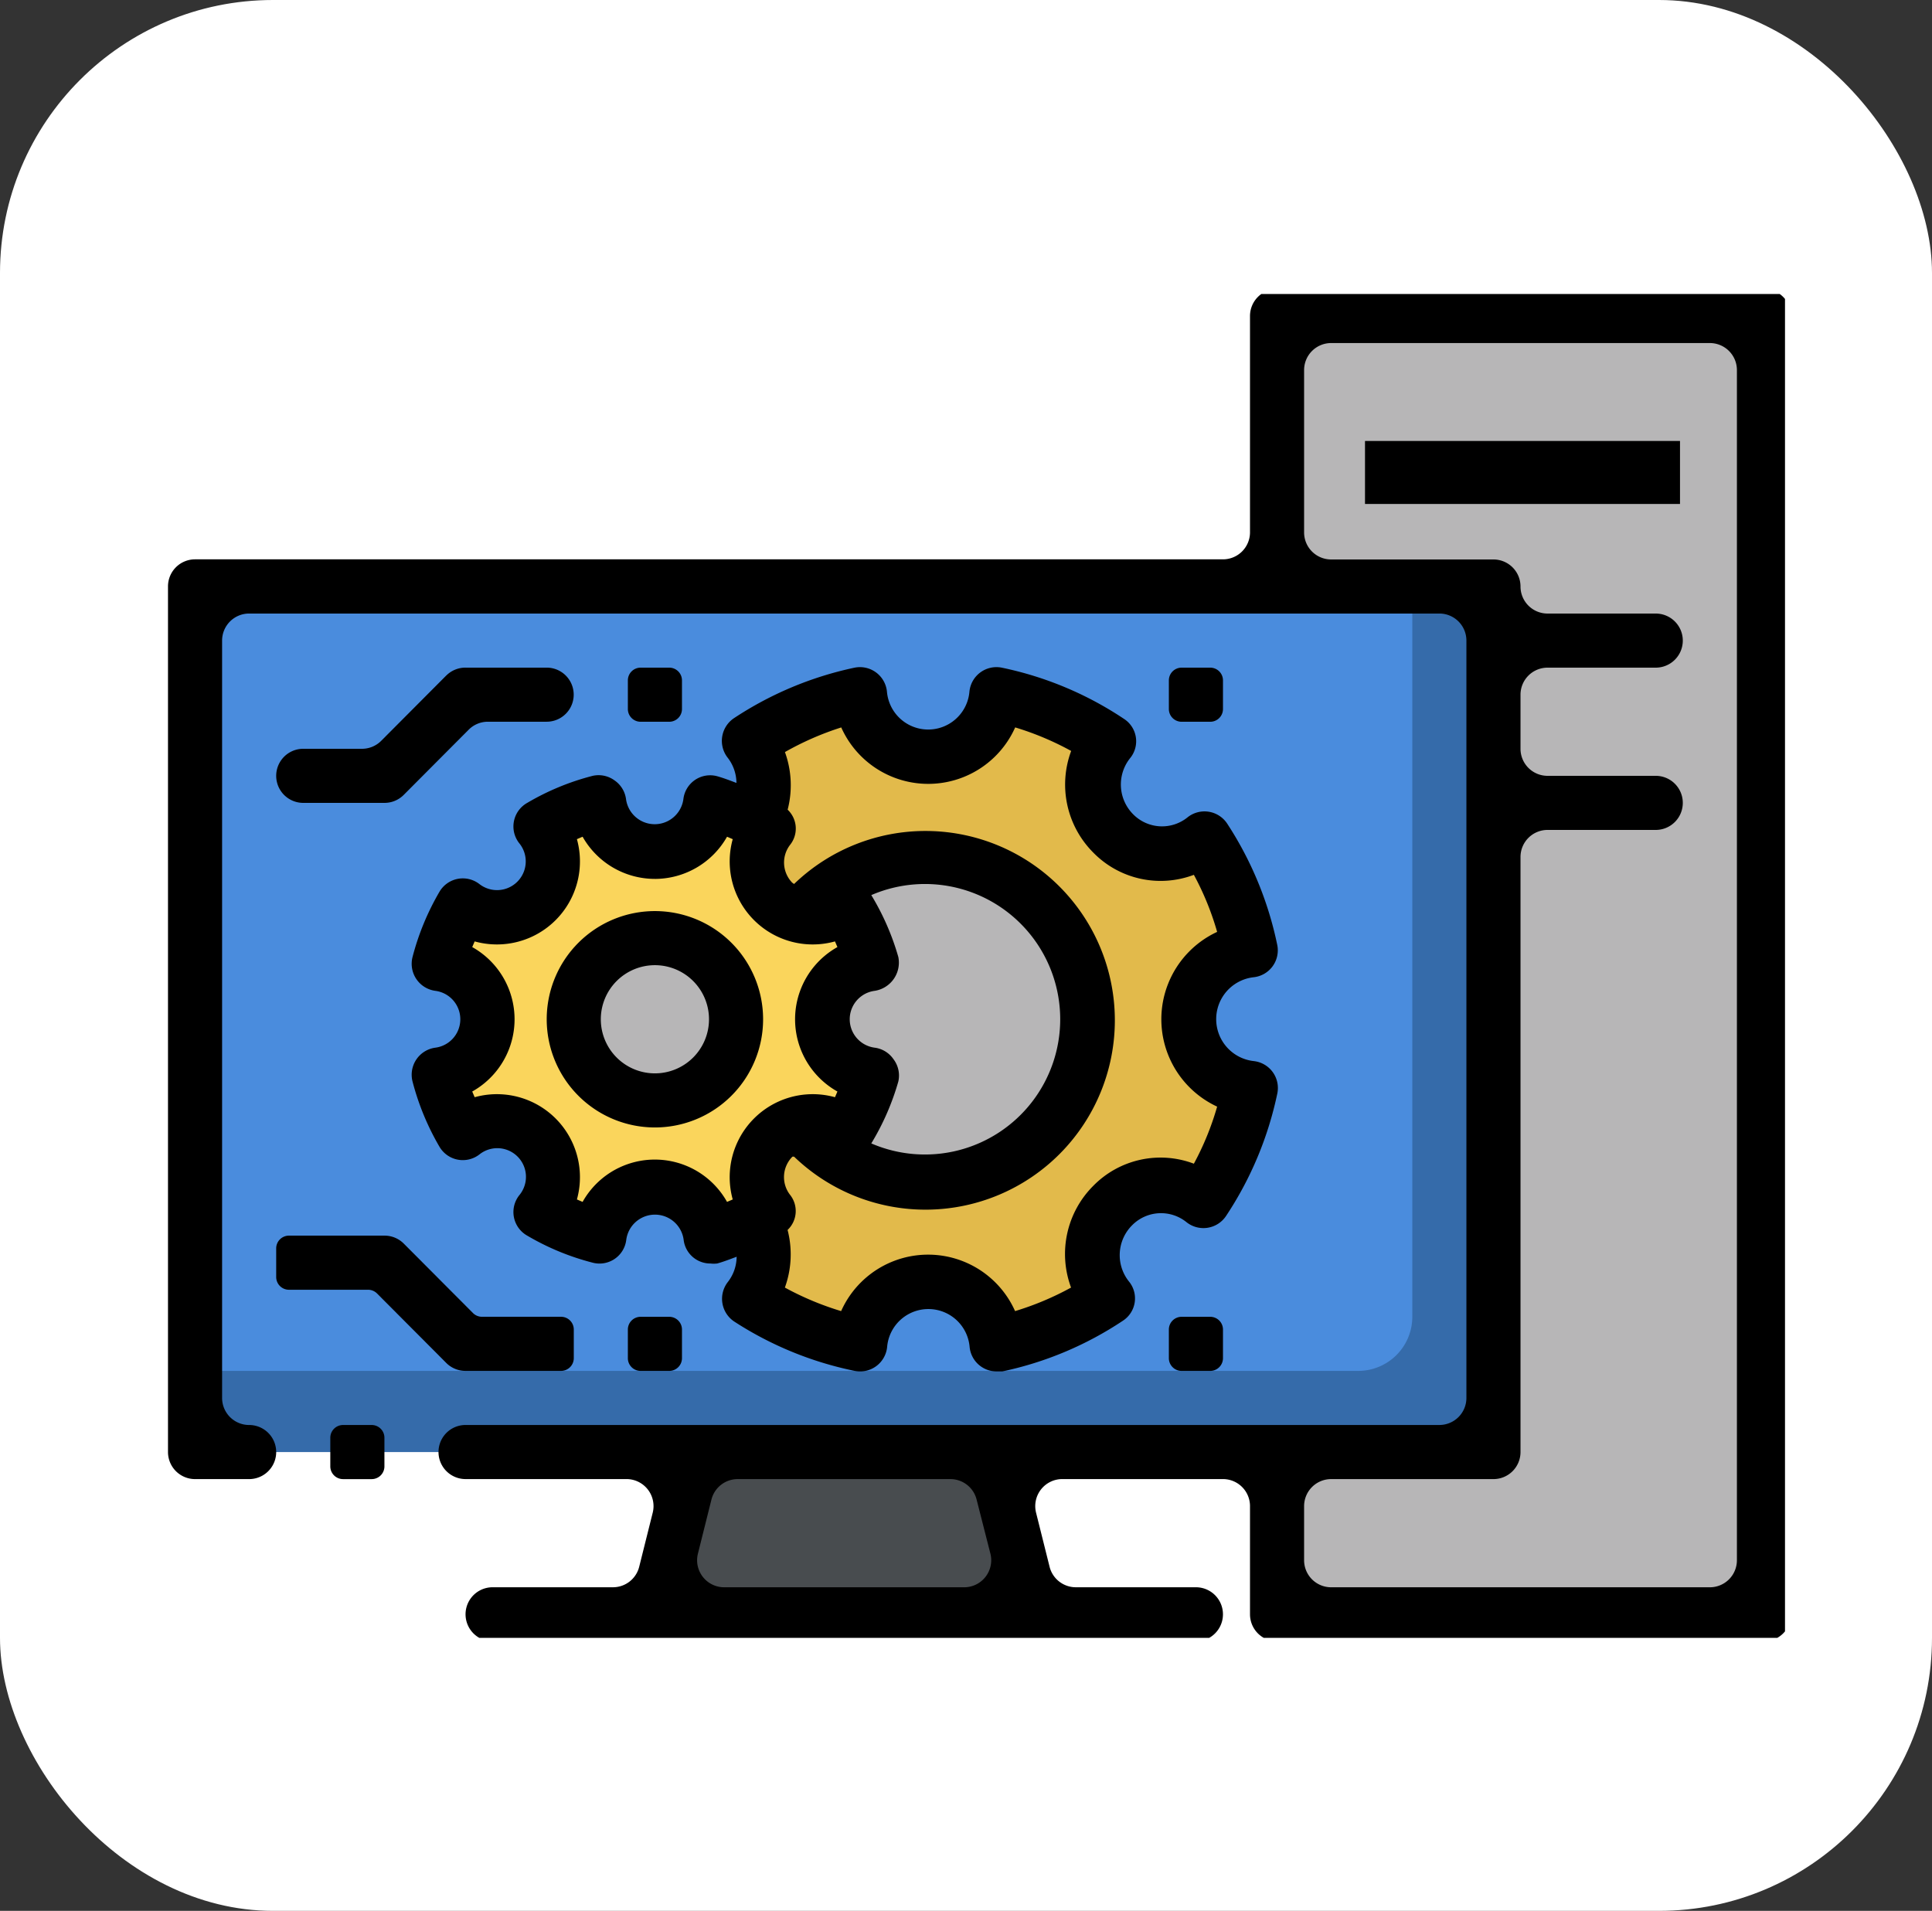 <svg xmlns="http://www.w3.org/2000/svg" xmlns:xlink="http://www.w3.org/1999/xlink" width="92" height="91" viewBox="0 0 92 91">
  <rect x="0" y="0" width="92" height="91" fill="#333333" stroke="none"/>
  <defs>
    <clipPath id="clip-path">
      <rect id="Rectángulo_375803" data-name="Rectángulo 375803" width="77" height="64" transform="translate(0 0)" fill="none"/>
    </clipPath>
  </defs>
  <g id="Grupo_1071922" data-name="Grupo 1071922" transform="translate(-859 -1490)">
    <rect id="Rectángulo_375715" data-name="Rectángulo 375715" width="92" height="91" rx="13" transform="translate(859 1490)" fill="#fff"/>
    <g id="Grupo_1071921" data-name="Grupo 1071921" transform="translate(867 1503.609)">
      <rect id="Rectángulo_375801" data-name="Rectángulo 375801" width="23" height="62" transform="translate(53 1.391)" fill="#b7b6b7"/>
      <path id="Trazado_819133" data-name="Trazado 819133" d="M162.034,351.729,160.088,344H145.945L144,351.729" transform="translate(-120.814 -288.459)" fill="#484c4f"/>
      <path id="Trazado_819134" data-name="Trazado 819134" d="M11.864,129.219H8V88H69.829v41.219H19.593" transform="translate(-6.712 -73.679)" fill="#4a8cdd"/>
      <g id="Grupo_1071920" data-name="Grupo 1071920" transform="translate(0 0.391)">
        <g id="Grupo_1071919" data-name="Grupo 1071919" clip-path="url(#clip-path)">
          <path id="Trazado_819135" data-name="Trazado 819135" d="M65.965,88v34.779a2.576,2.576,0,0,1-2.576,2.576H8v3.864H69.829V88Z" transform="translate(-6.712 -74.07)" fill="#356baa"/>
          <path id="Trazado_819136" data-name="Trazado 819136" d="M172.355,145.517a3.31,3.31,0,0,1-.515,3.182,15.25,15.25,0,0,0,5.281,2.216,3.259,3.259,0,0,1,6.441,0,15.314,15.314,0,0,0,5.294-2.216,3.3,3.3,0,0,1,.245-4.392,3.22,3.22,0,0,1,4.341-.245,15.458,15.458,0,0,0,2.254-5.333,3.3,3.3,0,0,1,0-6.544,15.459,15.459,0,0,0-2.2-5.333,3.22,3.22,0,0,1-4.341-.245,3.3,3.3,0,0,1-.245-4.392A15.317,15.317,0,0,0,183.613,120a3.259,3.259,0,0,1-6.441,0,15.25,15.25,0,0,0-5.281,2.216,3.31,3.31,0,0,1,.515,3.182" transform="translate(-144.171 -100.917)" fill="#e2ba4b"/>
          <path id="Trazado_819137" data-name="Trazado 819137" d="M183.729,168A7.729,7.729,0,1,1,176,175.729,7.729,7.729,0,0,1,183.729,168" transform="translate(-147.662 -141.188)" fill="#b7b6b7"/>
          <path id="Trazado_819138" data-name="Trazado 819138" d="M95.728,171.45a11.041,11.041,0,0,1-2.782,1.159,2.666,2.666,0,0,0-5.217,0,11.041,11.041,0,0,1-2.782-1.159,2.653,2.653,0,0,0-3.723-3.723,11.041,11.041,0,0,1-1.159-2.782A2.666,2.666,0,0,0,80,159.729a11.041,11.041,0,0,1,1.159-2.782,2.653,2.653,0,0,0,3.723-3.723A11.043,11.043,0,0,1,87.729,152a2.666,2.666,0,0,0,5.281,0,11.041,11.041,0,0,1,2.782,1.159,2.654,2.654,0,0,0,3.723,3.723,11.039,11.039,0,0,1,1.095,2.847,2.666,2.666,0,0,0,0,5.281,11.041,11.041,0,0,1-1.159,2.782,2.654,2.654,0,0,0-3.723,3.723Z" transform="translate(-67.119 -127.765)" fill="#fad55c"/>
          <path id="Trazado_819139" data-name="Trazado 819139" d="M123.864,192A3.864,3.864,0,1,1,120,195.864,3.864,3.864,0,0,1,123.864,192" transform="translate(-100.678 -161.324)" fill="#b7b6b7"/>
          <path id="Trazado_819140" data-name="Trazado 819140" d="M76,0H52.812a1.288,1.288,0,0,0-1.288,1.288v10.3a1.288,1.288,0,0,1-1.288,1.288H1.288A1.288,1.288,0,0,0,0,14.169V55.389a1.288,1.288,0,0,0,1.288,1.288H3.864a1.288,1.288,0,1,0,0-2.576,1.288,1.288,0,0,1-1.288-1.288V16.745a1.288,1.288,0,0,1,1.288-1.288H60.541a1.288,1.288,0,0,1,1.288,1.288V52.812A1.288,1.288,0,0,1,60.541,54.1H14.169a1.288,1.288,0,1,0,0,2.576h7.663a1.288,1.288,0,0,1,1.25,1.6l-.644,2.576a1.288,1.288,0,0,1-1.25.976H15.457a1.288,1.288,0,0,0,0,2.576H48.948a1.288,1.288,0,1,0,0-2.576H43.23a1.288,1.288,0,0,1-1.25-.976l-.644-2.576a1.288,1.288,0,0,1,1.25-1.6h7.65a1.288,1.288,0,0,1,1.288,1.288v5.152a1.288,1.288,0,0,0,1.288,1.288H76a1.288,1.288,0,0,0,1.288-1.288V1.288A1.288,1.288,0,0,0,76,0M37.913,61.829H26.484a1.288,1.288,0,0,1-1.25-1.6l.644-2.576a1.288,1.288,0,0,1,1.25-.976H37.256a1.288,1.288,0,0,1,1.248.97l.657,2.576a1.288,1.288,0,0,1-1.248,1.606m35.509,0H55.389A1.288,1.288,0,0,1,54.1,60.541V57.965a1.288,1.288,0,0,1,1.288-1.288h7.729a1.288,1.288,0,0,0,1.288-1.288V27.05a1.288,1.288,0,0,1,1.288-1.288h5.152a1.288,1.288,0,0,0,0-2.576H65.693A1.288,1.288,0,0,1,64.405,21.9V19.322a1.288,1.288,0,0,1,1.288-1.288h5.152a1.288,1.288,0,0,0,0-2.576H65.693a1.288,1.288,0,0,1-1.288-1.288,1.288,1.288,0,0,0-1.288-1.288H55.389A1.288,1.288,0,0,1,54.1,11.593V3.864a1.288,1.288,0,0,1,1.288-1.288H73.422A1.288,1.288,0,0,1,74.71,3.864V60.541a1.288,1.288,0,0,1-1.288,1.288" transform="translate(0 -0.239)"/>
          <path id="Trazado_819141" data-name="Trazado 819141" d="M48.607,336H49.97a.607.607,0,0,1,.607.607v1.363a.607.607,0,0,1-.607.607H48.607A.607.607,0,0,1,48,337.97v-1.363a.607.607,0,0,1,.607-.607" transform="translate(-40.271 -282.138)"/>
          <rect id="Rectángulo_375802" data-name="Rectángulo 375802" width="15" height="3" transform="translate(57 7)"/>
          <path id="Trazado_819142" data-name="Trazado 819142" d="M81.729,117.232a1.288,1.288,0,0,0-1.043-.219,12.019,12.019,0,0,0-3.117,1.288,1.288,1.288,0,0,0-.492,1.754,1.271,1.271,0,0,0,.131.191,1.367,1.367,0,0,1-1.919,1.919,1.288,1.288,0,0,0-1.894.361,12.274,12.274,0,0,0-1.288,3.117,1.3,1.3,0,0,0,1.095,1.61,1.365,1.365,0,0,1,0,2.705,1.3,1.3,0,0,0-1.095,1.61,12.271,12.271,0,0,0,1.288,3.117,1.289,1.289,0,0,0,1.894.361,1.365,1.365,0,0,1,1.919,1.919,1.288,1.288,0,0,0,.361,1.945,12.013,12.013,0,0,0,3.117,1.288,1.283,1.283,0,0,0,1.6-1.095,1.378,1.378,0,0,1,2.731,0,1.277,1.277,0,0,0,1.275,1.134,1.381,1.381,0,0,0,.322,0c.322-.09.618-.206.927-.322a1.984,1.984,0,0,1-.425,1.211,1.3,1.3,0,0,0,.3,1.868,16.669,16.669,0,0,0,5.745,2.357,1.293,1.293,0,0,0,1.546-1.134,1.971,1.971,0,0,1,3.929,0,1.288,1.288,0,0,0,1.288,1.159h.271a16.5,16.5,0,0,0,5.732-2.409,1.269,1.269,0,0,0,.3-1.868,2.01,2.01,0,0,1,.155-2.692,1.932,1.932,0,0,1,2.576-.142,1.294,1.294,0,0,0,1.894-.3,16.747,16.747,0,0,0,2.435-5.822,1.288,1.288,0,0,0-1-1.526q-.062-.013-.125-.02a2.009,2.009,0,0,1,0-3.993,1.288,1.288,0,0,0,1.141-1.42,1.267,1.267,0,0,0-.02-.125,16.744,16.744,0,0,0-2.383-5.771A1.294,1.294,0,0,0,109,119a1.932,1.932,0,0,1-2.576-.155,2.009,2.009,0,0,1-.142-2.679,1.269,1.269,0,0,0-.3-1.868,16.5,16.5,0,0,0-5.809-2.435,1.293,1.293,0,0,0-1.546,1.134,1.971,1.971,0,0,1-3.929,0,1.293,1.293,0,0,0-1.546-1.134,16.667,16.667,0,0,0-5.745,2.409,1.3,1.3,0,0,0-.3,1.868,1.983,1.983,0,0,1,.425,1.211c-.309-.116-.605-.232-.927-.322a1.283,1.283,0,0,0-1.6,1.095,1.378,1.378,0,0,1-2.731,0A1.288,1.288,0,0,0,81.729,117.232Zm13.293,13.293a1.288,1.288,0,0,0-.915-.567,1.365,1.365,0,0,1,0-2.705,1.36,1.36,0,0,0,1.134-1.61,12.061,12.061,0,0,0-1.288-2.95,6.441,6.441,0,1,1,0,11.825,12.061,12.061,0,0,0,1.288-2.95A1.288,1.288,0,0,0,95.023,130.525Zm-2.5-15.818a4.534,4.534,0,0,0,8.283,0,13.9,13.9,0,0,1,2.666,1.121,4.586,4.586,0,0,0,1.043,4.83,4.483,4.483,0,0,0,4.8,1.069,13.518,13.518,0,0,1,1.108,2.718,4.586,4.586,0,0,0,0,8.321,13.518,13.518,0,0,1-1.108,2.718,4.483,4.483,0,0,0-4.792,1.056,4.586,4.586,0,0,0-1.056,4.843,13.9,13.9,0,0,1-2.666,1.121,4.534,4.534,0,0,0-8.283,0,14.019,14.019,0,0,1-2.679-1.121,4.638,4.638,0,0,0,.129-2.744,1.24,1.24,0,0,0,.116-1.675,1.378,1.378,0,0,1,.116-1.816h.077a9.017,9.017,0,1,0,0-12.984l-.09-.064a1.378,1.378,0,0,1-.1-1.8,1.24,1.24,0,0,0-.116-1.675,4.638,4.638,0,0,0-.129-2.744,14.024,14.024,0,0,1,2.679-1.172m-8.875,7.213a3.955,3.955,0,0,0,3.439-2.009l.271.116a3.954,3.954,0,0,0,4.869,4.869l.116.27a3.942,3.942,0,0,0,0,6.879l-.116.271a3.954,3.954,0,0,0-4.869,4.869l-.271.116a3.942,3.942,0,0,0-6.878,0l-.271-.116a3.954,3.954,0,0,0-4.869-4.869l-.116-.271a3.942,3.942,0,0,0,0-6.879l.116-.27a3.954,3.954,0,0,0,4.869-4.869l.271-.116A3.955,3.955,0,0,0,83.649,121.921Z" transform="translate(-60.463 -94.066)"/>
          <path id="Trazado_819143" data-name="Trazado 819143" d="M40.1,112.373,37,115.485a1.288,1.288,0,0,1-.912.379h-2.8a1.288,1.288,0,1,0,0,2.576h3.864a1.289,1.289,0,0,0,.915-.374l3.1-3.112a1.288,1.288,0,0,1,.912-.379h2.8a1.288,1.288,0,1,0,0-2.576H41.017a1.289,1.289,0,0,0-.915.374" transform="translate(-26.848 -94.205)"/>
          <path id="Trazado_819144" data-name="Trazado 819144" d="M136.607,112h1.363a.607.607,0,0,1,.607.607v1.363a.607.607,0,0,1-.607.607h-1.363a.607.607,0,0,1-.607-.607v-1.363a.607.607,0,0,1,.607-.607" transform="translate(-114.102 -94.205)"/>
          <path id="Trazado_819145" data-name="Trazado 819145" d="M32.607,282.576h3.766a.607.607,0,0,1,.43.178l3.3,3.312a1.289,1.289,0,0,0,.915.374h4.546a.607.607,0,0,0,.607-.607v-1.363a.607.607,0,0,0-.607-.607H41.8a.607.607,0,0,1-.43-.178l-3.3-3.312a1.289,1.289,0,0,0-.915-.374H32.607a.607.607,0,0,0-.607.607v1.363a.607.607,0,0,0,.607.607" transform="translate(-26.848 -235.155)"/>
          <path id="Trazado_819146" data-name="Trazado 819146" d="M136.607,304h1.363a.607.607,0,0,1,.607.607v1.363a.607.607,0,0,1-.607.607h-1.363a.607.607,0,0,1-.607-.607v-1.363a.607.607,0,0,1,.607-.607" transform="translate(-114.102 -255.291)"/>
          <path id="Trazado_819147" data-name="Trazado 819147" d="M296.607,304h1.363a.607.607,0,0,1,.607.607v1.363a.607.607,0,0,1-.607.607h-1.363a.607.607,0,0,1-.607-.607v-1.363a.607.607,0,0,1,.607-.607" transform="translate(-248.34 -255.291)"/>
          <path id="Trazado_819148" data-name="Trazado 819148" d="M296.607,112h1.363a.607.607,0,0,1,.607.607v1.363a.607.607,0,0,1-.607.607h-1.363a.607.607,0,0,1-.607-.607v-1.363a.607.607,0,0,1,.607-.607" transform="translate(-248.34 -94.205)"/>
          <path id="Trazado_819149" data-name="Trazado 819149" d="M112,189.152A5.152,5.152,0,1,0,117.152,184,5.152,5.152,0,0,0,112,189.152m5.152-2.576a2.576,2.576,0,1,1-2.576,2.576,2.576,2.576,0,0,1,2.576-2.576" transform="translate(-93.966 -154.612)"/>
        </g>
      </g>
    </g>
  </g>
</svg>
